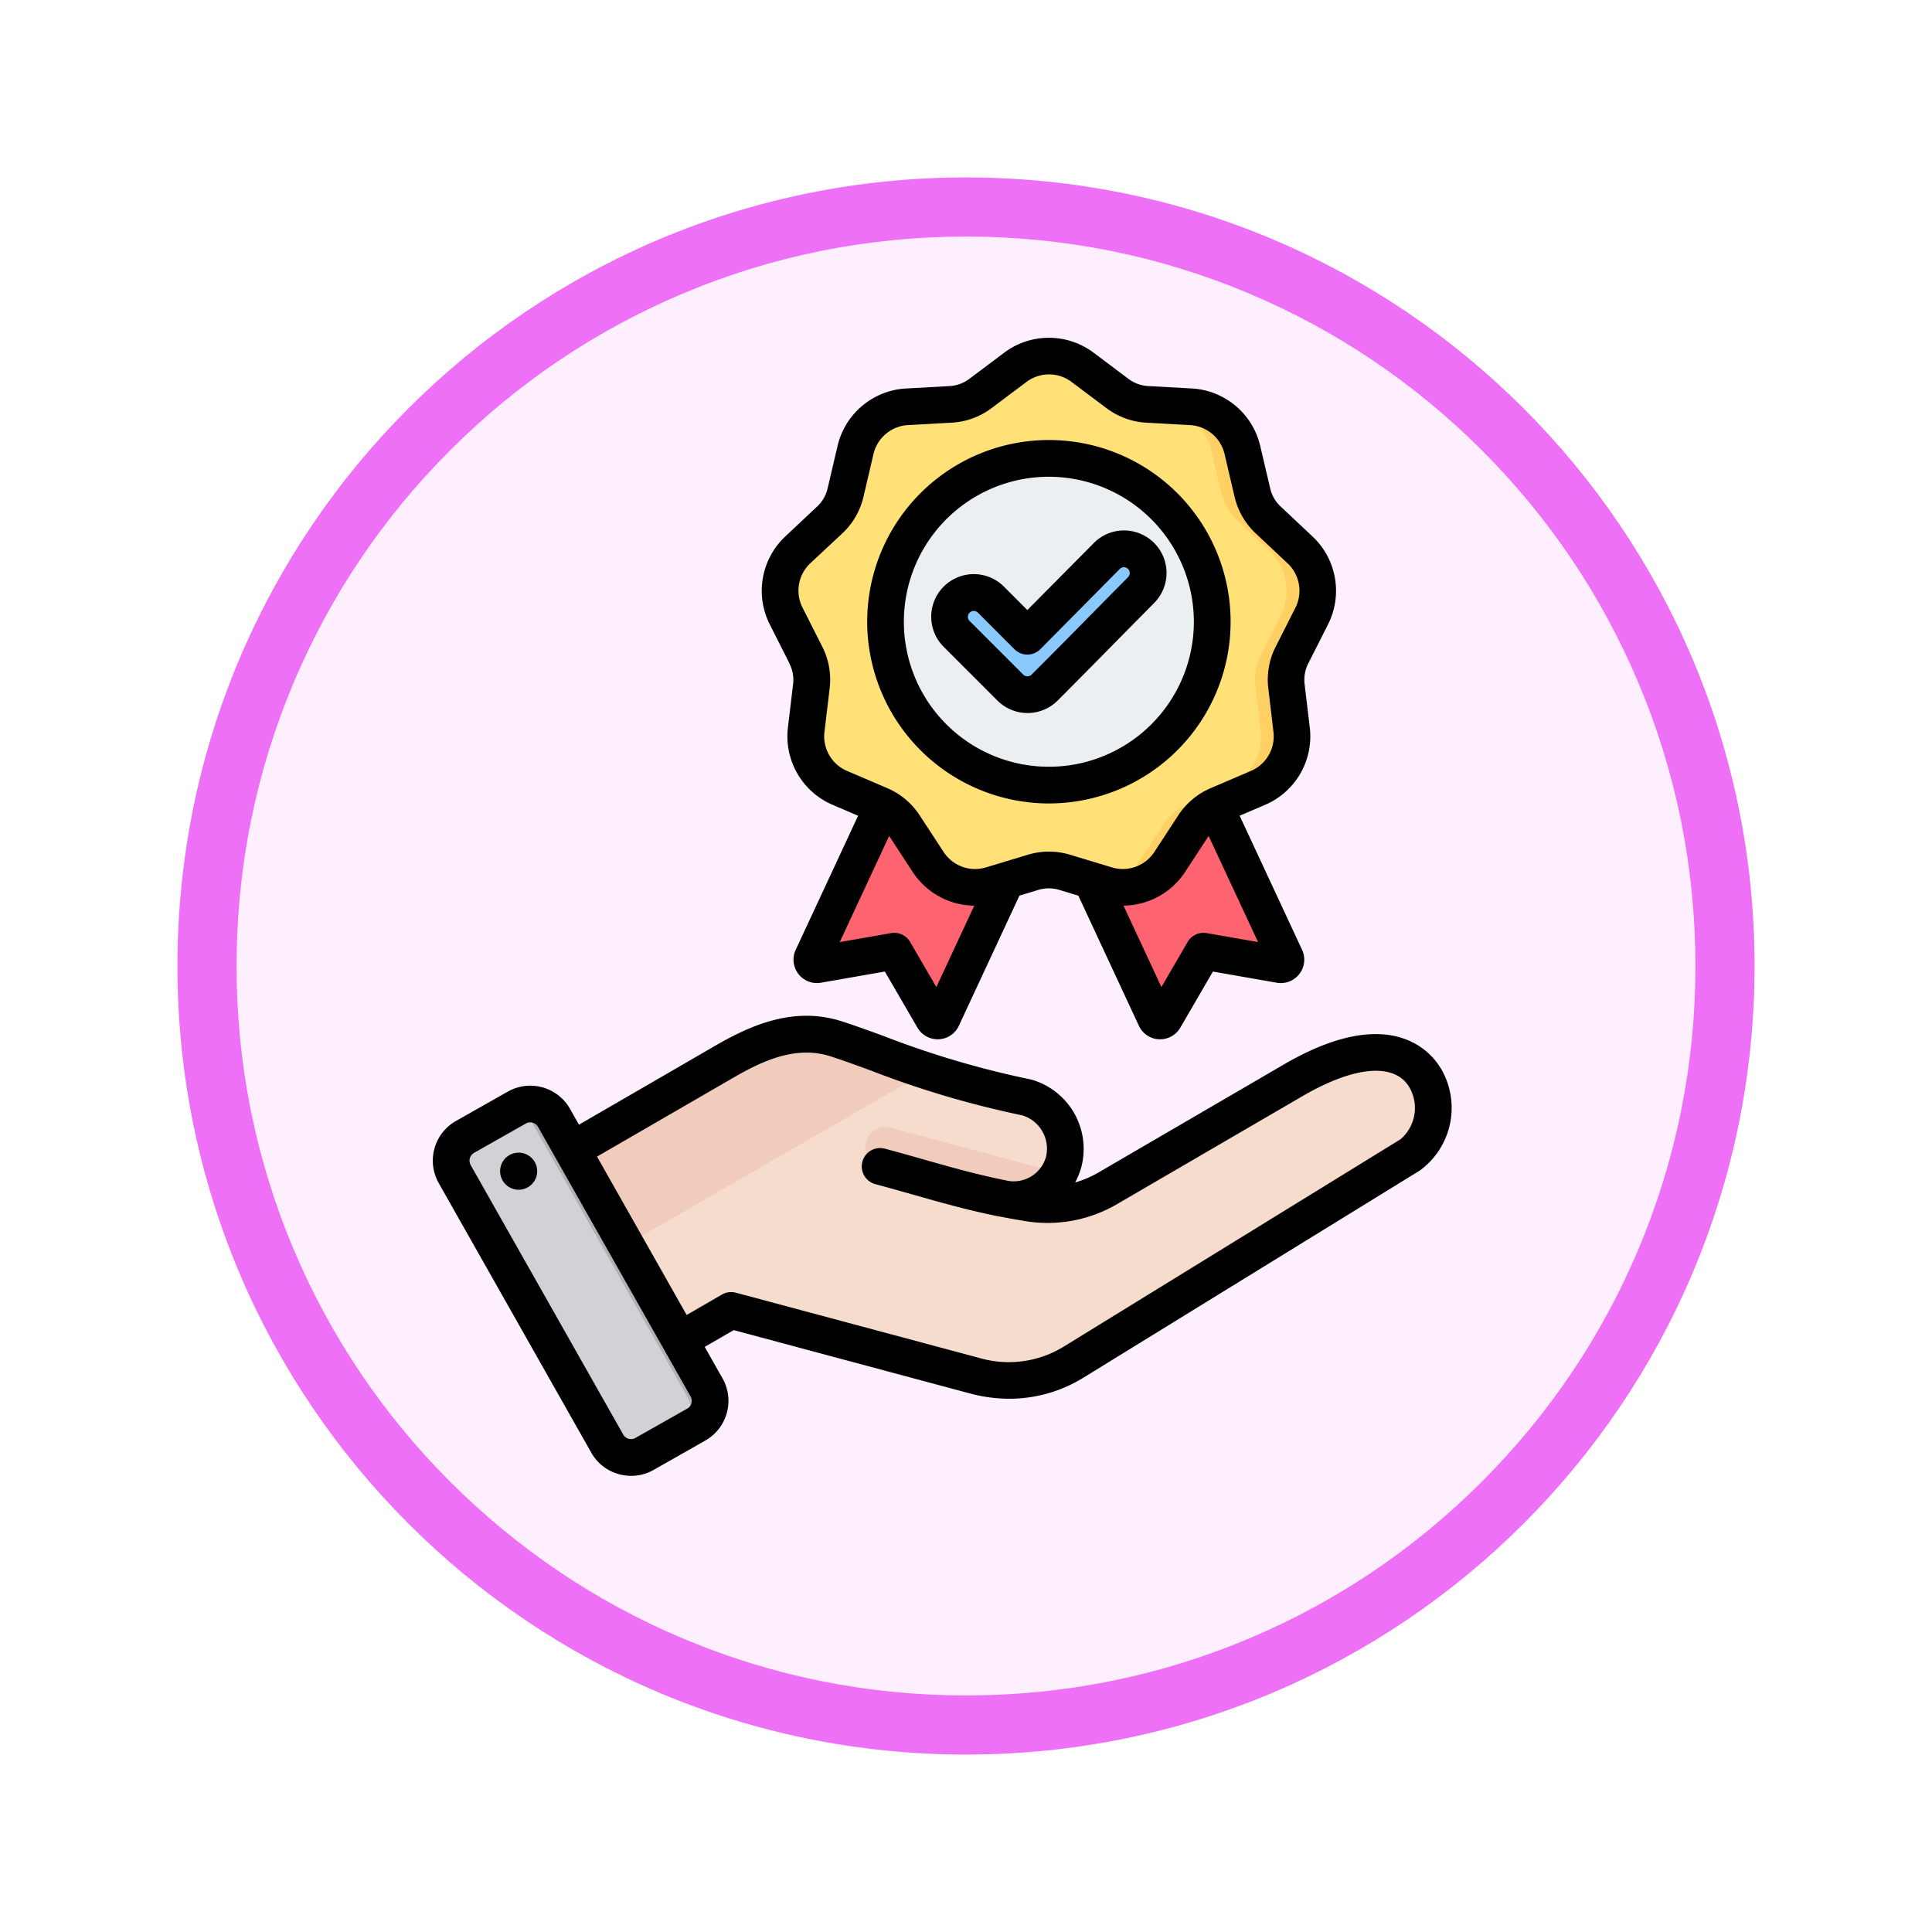 <svg xmlns="http://www.w3.org/2000/svg" xmlns:xlink="http://www.w3.org/1999/xlink" width="98" height="98" viewBox="0 0 98 98">
  <defs>
    <filter id="Trazado_982547" x="0" y="0" width="98" height="98" filterUnits="userSpaceOnUse">
      <feOffset dy="3" input="SourceAlpha"/>
      <feGaussianBlur stdDeviation="3" result="blur"/>
      <feFlood flood-opacity="0.161"/>
      <feComposite operator="in" in2="blur"/>
      <feComposite in="SourceGraphic"/>
    </filter>
  </defs>
  <g id="Grupo_1219693" data-name="Grupo 1219693" transform="translate(-1036 -1632)">
    <g id="Grupo_1203205" data-name="Grupo 1203205" transform="translate(758 -1790.045)">
      <g id="Grupo_1178491" data-name="Grupo 1178491" transform="translate(287 3428.045)">
        <g id="Grupo_1172010" data-name="Grupo 1172010" transform="translate(0)">
          <g id="Grupo_1171046" data-name="Grupo 1171046">
            <g id="Grupo_1148525" data-name="Grupo 1148525">
              <g transform="matrix(1, 0, 0, 1, -9, -6)" filter="url(#Trazado_982547)">
                <g id="Trazado_982547-2" data-name="Trazado 982547" transform="translate(9 6)" fill="#fdeffe">
                  <path d="M 40 78.5 C 34.802 78.5 29.76 77.482 25.015 75.475 C 20.43 73.536 16.313 70.76 12.776 67.224 C 9.24 63.687 6.464 59.57 4.525 54.985 C 2.518 50.24 1.5 45.198 1.5 40 C 1.5 34.802 2.518 29.76 4.525 25.015 C 6.464 20.43 9.24 16.313 12.776 12.776 C 16.313 9.24 20.43 6.464 25.015 4.525 C 29.76 2.518 34.802 1.5 40 1.5 C 45.198 1.5 50.24 2.518 54.985 4.525 C 59.57 6.464 63.687 9.24 67.224 12.776 C 70.76 16.313 73.536 20.43 75.475 25.015 C 77.482 29.76 78.5 34.802 78.5 40 C 78.5 45.198 77.482 50.24 75.475 54.985 C 73.536 59.57 70.76 63.687 67.224 67.224 C 63.687 70.76 59.57 73.536 54.985 75.475 C 50.24 77.482 45.198 78.5 40 78.5 Z" stroke="none"/>
                  <path d="M 40 3 C 35.004 3 30.158 3.978 25.599 5.906 C 21.193 7.77 17.236 10.438 13.837 13.837 C 10.438 17.236 7.77 21.193 5.906 25.599 C 3.978 30.158 3 35.004 3 40 C 3 44.996 3.978 49.842 5.906 54.401 C 7.77 58.807 10.438 62.764 13.837 66.163 C 17.236 69.562 21.193 72.23 25.599 74.094 C 30.158 76.022 35.004 77 40 77 C 44.996 77 49.842 76.022 54.401 74.094 C 58.807 72.23 62.764 69.562 66.163 66.163 C 69.562 62.764 72.23 58.807 74.094 54.401 C 76.022 49.842 77 44.996 77 40 C 77 35.004 76.022 30.158 74.094 25.599 C 72.23 21.193 69.562 17.236 66.163 13.837 C 62.764 10.438 58.807 7.77 54.401 5.906 C 49.842 3.978 44.996 3 40 3 M 40 0 C 62.091 0 80 17.909 80 40 C 80 62.091 62.091 80 40 80 C 17.909 80 0 62.091 0 40 C 0 17.909 17.909 0 40 0 Z" stroke="none" fill="#ee70f7"/>
                </g>
              </g>
            </g>
          </g>
        </g>
      </g>
    </g>
    <g id="servicio-de-calidad" transform="translate(1023.938 1641.131)">
      <g id="Grupo_1219692" data-name="Grupo 1219692" transform="translate(34.945 8.938)">
        <g id="Grupo_1219690" data-name="Grupo 1219690" transform="translate(16.684 0)">
          <path id="Trazado_1043305" data-name="Trazado 1043305" d="M204.4,182.885l6.743,2.735-5.311,11.409a.256.256,0,0,1-.453.021l-1.979-3.406-3.88.678a.256.256,0,0,1-.276-.36Z" transform="translate(-197.605 -163.463)" fill="#fe646f" fill-rule="evenodd"/>
          <path id="Trazado_1043306" data-name="Trazado 1043306" d="M210.428,203.9l.713.289L205.829,215.6a.256.256,0,0,1-.453.021l-.471-.81a.256.256,0,0,0,.453-.021Zm-7.031,8.313-3.88.678a.256.256,0,0,1-.276-.36l.245-.527,3.44-.6Z" transform="translate(-197.604 -182.035)" fill="#fd4755" fill-rule="evenodd"/>
          <path id="Trazado_1043307" data-name="Trazado 1043307" d="M310.119,182.885l-6.743,2.735,5.311,11.409a.256.256,0,0,0,.453.021l1.979-3.406,3.88.678a.256.256,0,0,0,.276-.36Z" transform="translate(-289.642 -163.463)" fill="#fe646f" fill-rule="evenodd"/>
          <path id="Trazado_1043308" data-name="Trazado 1043308" d="M304.09,203.9l-.713.289,5.311,11.409a.256.256,0,0,0,.453.021l.471-.81a.256.256,0,0,1-.453-.021Zm7.031,8.313,3.88.678a.256.256,0,0,0,.276-.36l-.245-.527-3.44-.6Z" transform="translate(-289.643 -182.035)" fill="#fd4755" fill-rule="evenodd"/>
          <path id="Trazado_1043309" data-name="Trazado 1043309" d="M200.725,16.582l1.732,1.3a2.757,2.757,0,0,0,1.563.569l2.16.12a2.84,2.84,0,0,1,2.639,2.215l.493,2.106a2.758,2.758,0,0,0,.832,1.44l1.578,1.481a2.84,2.84,0,0,1,.6,3.393l-.976,1.931a2.758,2.758,0,0,0-.289,1.638l.257,2.148a2.84,2.84,0,0,1-1.723,2.984l-1.989.852a2.758,2.758,0,0,0-1.274,1.069l-1.184,1.811a2.84,2.84,0,0,1-3.238,1.178l-2.071-.626a2.758,2.758,0,0,0-1.663,0l-2.071.626a2.84,2.84,0,0,1-3.238-1.178l-1.184-1.811a2.758,2.758,0,0,0-1.274-1.069l-1.989-.852a2.84,2.84,0,0,1-1.723-2.984l.257-2.148a2.758,2.758,0,0,0-.289-1.638l-.976-1.931a2.84,2.84,0,0,1,.6-3.393l1.578-1.481a2.758,2.758,0,0,0,.832-1.44l.493-2.106a2.84,2.84,0,0,1,2.639-2.215l2.16-.12a2.758,2.758,0,0,0,1.563-.569l1.732-1.3A2.84,2.84,0,0,1,200.725,16.582Z" transform="translate(-185.367 -15.999)" fill="#ffe177" fill-rule="evenodd"/>
          <path id="Trazado_1043310" data-name="Trazado 1043310" d="M269.811,16.582l1.732,1.3a2.757,2.757,0,0,0,1.563.569l2.16.12a2.84,2.84,0,0,1,2.64,2.215l.493,2.106a2.759,2.759,0,0,0,.832,1.441l1.578,1.481a2.84,2.84,0,0,1,.6,3.393l-.976,1.931a2.758,2.758,0,0,0-.289,1.638l.257,2.148a2.84,2.84,0,0,1-1.723,2.984l-1.989.852a2.758,2.758,0,0,0-1.274,1.069l-1.184,1.811a2.839,2.839,0,0,1-3.176,1.2,2.858,2.858,0,0,0,1.6-1.2l1.184-1.811a2.758,2.758,0,0,1,1.274-1.069L277.1,37.9a2.84,2.84,0,0,0,1.723-2.984l-.257-2.148a2.758,2.758,0,0,1,.289-1.638l.976-1.931a2.84,2.84,0,0,0-.6-3.393l-1.578-1.481a2.757,2.757,0,0,1-.832-1.441l-.493-2.106a2.84,2.84,0,0,0-2.64-2.215l-2.16-.12a2.757,2.757,0,0,1-1.563-.569l-1.732-1.3a2.925,2.925,0,0,0-.937-.47A2.839,2.839,0,0,1,269.811,16.582ZM267.3,42.175a2.753,2.753,0,0,0-1.618.013l-2.071.626-.061.018a2.879,2.879,0,0,0,1.633-.018l2.071-.626Z" transform="translate(-254.453 -16)" fill="#ffd064" fill-rule="evenodd"/>
          <circle id="Elipse_12641" data-name="Elipse 12641" cx="8.286" cy="8.286" r="8.286" transform="translate(1.914 13.473) rotate(-45)" fill="#eceff1"/>
          <path id="Trazado_1043311" data-name="Trazado 1043311" d="M239.62,60.553q.232,0,.46.013a8.286,8.286,0,0,0,0,16.546q-.229.013-.46.013a8.286,8.286,0,1,1,0-16.571Z" transform="translate(-225.984 -55.368)" fill="#d1d1d6" fill-rule="evenodd"/>
          <path id="Trazado_1043312" data-name="Trazado 1043312" d="M263.193,104.383l4.029-4.069a1.227,1.227,0,1,1,1.74,1.729c-1.634,1.649-3.256,3.309-4.9,4.95a1.229,1.229,0,0,1-1.738,0L259.6,104.27a1.229,1.229,0,0,1,1.738-1.738Z" transform="translate(-250.646 -90.181)" fill="#8ac9fe" fill-rule="evenodd"/>
        </g>
        <g id="Grupo_1219691" data-name="Grupo 1219691" transform="translate(0 34.387)">
          <path id="Trazado_1043313" data-name="Trazado 1043313" d="M70.114,318.534l9.76-5.655c1.832-1.061,3.694-1.814,5.708-1.161a68.629,68.629,0,0,0,9.649,2.965,2.711,2.711,0,0,1,1.875,3.248,2.625,2.625,0,0,1-3.248,1.876l1.307.209a6.085,6.085,0,0,0,4.183-.729l9.384-5.466c7.295-4.248,8.366,2.287,5.941,3.781l-17.03,10.486a6.245,6.245,0,0,1-5.057.713l-12.352-3.31-4.575,2.641a1.848,1.848,0,0,1-2.519-.675l-3.7-6.407a1.848,1.848,0,0,1,.673-2.518Z" transform="translate(-66.031 -311.474)" fill="#f6dccd" fill-rule="evenodd"/>
          <path id="Trazado_1043314" data-name="Trazado 1043314" d="M232.369,354.289a2.678,2.678,0,0,1-3.025,1.291c-2.023-.535-4.044-1.084-6.066-1.625a1.015,1.015,0,0,1,.525-1.961Z" transform="translate(-201.516 -347.247)" fill="#f1cbbc" fill-rule="evenodd"/>
          <path id="Trazado_1043315" data-name="Trazado 1043315" d="M70.114,318.533l9.761-5.655c1.832-1.061,3.694-1.814,5.708-1.161,1.2.389,2.809,1.018,4.617,1.622L71.292,324.255l-1.85-3.2A1.848,1.848,0,0,1,70.114,318.533Z" transform="translate(-66.032 -311.473)" fill="#f1cbbc" fill-rule="evenodd"/>
          <path id="Trazado_1043316" data-name="Trazado 1043316" d="M47.226,342.645l7.741,13.678a1.386,1.386,0,0,1-.522,1.883l-2.633,1.49a1.386,1.386,0,0,1-1.883-.522L42.188,345.5a1.386,1.386,0,0,1,.522-1.883l2.633-1.49A1.386,1.386,0,0,1,47.226,342.645Z" transform="translate(-42.01 -338.399)" fill="#d1d1d6" fill-rule="evenodd"/>
          <path id="Trazado_1043317" data-name="Trazado 1043317" d="M78.684,352.044l1.37,2.421,1.355,2.394a1.386,1.386,0,0,1-.518,1.881l.941-.532a1.386,1.386,0,0,0,.522-1.883l-1.359-2.4-2.73-4.823-2.733-4.829-.919-1.624a1.387,1.387,0,0,0-1.609-.64l1.591,2.811,2.73,4.823,1.359,2.4Z" transform="translate(-69.397 -338.4)" fill="#b1b1b5" fill-rule="evenodd"/>
        </g>
      </g>
      <path id="Trazado_1043318" data-name="Trazado 1043318" d="M39.3,50.141a.94.94,0,1,1-1.066-.794.939.939,0,0,1,1.066.794ZM83.1,48.66,66.07,59.145a5.329,5.329,0,0,1-4.328.606l-12.352-3.31a.929.929,0,0,0-.706.093L46.892,57.57l-4.546-8.033,6.911-4c1.544-.895,3.213-1.645,4.954-1.08.568.184,1.225.421,1.985.7a48.621,48.621,0,0,0,7.717,2.287,1.768,1.768,0,0,1,1.208,2.1,1.7,1.7,0,0,1-2.064,1.194c-1.455-.293-2.779-.668-4.163-1.062-.623-.177-1.268-.359-1.947-.541a.931.931,0,1,0-.482,1.8c.666.179,1.3.36,1.921.534,1.431.406,2.8.795,4.329,1.1l.019,0c.388.078.786.15,1.2.217a6.98,6.98,0,0,0,4.8-.844l9.385-5.465c2.649-1.543,4.679-1.716,5.428-.463A2.088,2.088,0,0,1,83.1,48.66ZM47.134,62.048a.449.449,0,0,0-.041-.342l-7.74-13.677a.45.45,0,0,0-.272-.211.476.476,0,0,0-.125-.018.441.441,0,0,0-.218.058l-2.632,1.49a.457.457,0,0,0-.171.615L43.677,63.64a.453.453,0,0,0,.613.17l2.634-1.49A.449.449,0,0,0,47.134,62.048ZM85.142,45.057c-.5-.839-2.563-3.335-7.963-.19L67.8,50.332a5.175,5.175,0,0,1-1.2.516,3.865,3.865,0,0,0,.323-.825,3.654,3.654,0,0,0-2.487-4.375,1.2,1.2,0,0,0-.122-.031A46.9,46.9,0,0,1,56.83,43.4c-.743-.269-1.446-.524-2.045-.717-2.44-.793-4.635.183-6.461,1.241l-6.894,3.994-.456-.805a2.315,2.315,0,0,0-3.151-.874l-2.633,1.491a2.313,2.313,0,0,0-.874,3.151l7.74,13.677a2.3,2.3,0,0,0,1.4,1.088,2.348,2.348,0,0,0,.624.085,2.3,2.3,0,0,0,1.134-.3L47.84,63.94a2.316,2.316,0,0,0,.874-3.151l-.906-1.6,1.472-.85L61.26,61.551a7.738,7.738,0,0,0,2,.269,7.161,7.161,0,0,0,3.789-1.088l17.03-10.487a3.933,3.933,0,0,0,1.066-5.188ZM61.16,22.155a.294.294,0,0,1,.086-.209.3.3,0,0,1,.421,0L63.519,23.8a.933.933,0,0,0,.659.273h0a.928.928,0,0,0,.658-.277l4.029-4.069a.3.3,0,0,1,.417,0,.3.3,0,0,1,0,.419q-.911.92-1.821,1.843c-1,1.02-2.044,2.074-3.074,3.1a.3.3,0,0,1-.421,0l-2.723-2.723a.3.3,0,0,1-.086-.211Zm3.02,4.882a2.157,2.157,0,0,0,1.528-.631c1.034-1.033,2.075-2.091,3.083-3.113q.908-.92,1.817-1.84a2.157,2.157,0,0,0-1.532-3.677h-.008a2.146,2.146,0,0,0-1.523.638l-3.371,3.4-1.189-1.19a2.16,2.16,0,0,0-3.055,3.055l2.724,2.723A2.157,2.157,0,0,0,64.18,27.037Zm1.086-11.985a7.355,7.355,0,1,0,7.354,7.355,7.363,7.363,0,0,0-7.354-7.355Zm0,16.571a9.217,9.217,0,1,0-9.216-9.216A9.226,9.226,0,0,0,65.266,31.624Zm-12.082-12.2a1.906,1.906,0,0,0-.4,2.295l.976,1.931a3.688,3.688,0,0,1,.382,2.168l-.256,2.148a1.906,1.906,0,0,0,1.165,2.018l1.988.851a3.7,3.7,0,0,1,1.688,1.416l1.183,1.81a1.906,1.906,0,0,0,2.189.8l2.071-.626a3.7,3.7,0,0,1,2.2,0l2.071.626a1.907,1.907,0,0,0,2.19-.8l1.184-1.81A3.693,3.693,0,0,1,73.5,30.836l1.989-.851a1.906,1.906,0,0,0,1.165-2.018L76.4,25.819a3.691,3.691,0,0,1,.382-2.168l.977-1.931a1.909,1.909,0,0,0-.405-2.295l-1.576-1.481a3.69,3.69,0,0,1-1.1-1.906l-.493-2.107a1.907,1.907,0,0,0-1.785-1.5l-2.16-.12a3.7,3.7,0,0,1-2.07-.753l-1.732-1.3a1.906,1.906,0,0,0-2.33,0l-1.732,1.3a3.7,3.7,0,0,1-2.069.753l-2.16.12a1.906,1.906,0,0,0-1.785,1.5l-.493,2.106a3.689,3.689,0,0,1-1.1,1.906ZM73.269,38.2a.929.929,0,0,0-.965.449l-1.329,2.288-1.924-4.131a3.778,3.778,0,0,0,3.136-1.725l1.182-1.809,2.507,5.383ZM59.558,40.938,58.229,38.65a.93.93,0,0,0-.965-.449l-2.607.455,2.507-5.383,1.183,1.809a3.776,3.776,0,0,0,3.134,1.726ZM52.093,24.491l-.976-1.932a3.778,3.778,0,0,1,.793-4.491l1.576-1.482a1.823,1.823,0,0,0,.563-.973l.493-2.106a3.781,3.781,0,0,1,3.495-2.933l2.16-.12a1.828,1.828,0,0,0,1.057-.385l1.732-1.3a3.778,3.778,0,0,1,4.562,0l1.731,1.3a1.832,1.832,0,0,0,1.057.384l2.16.12a3.779,3.779,0,0,1,3.494,2.933l.495,2.106a1.822,1.822,0,0,0,.562.973l1.577,1.482a3.78,3.78,0,0,1,.793,4.491l-.977,1.931a1.85,1.85,0,0,0-.2,1.108l.257,2.148A3.779,3.779,0,0,1,76.22,31.7l-1.277.547,3.166,6.8a1.188,1.188,0,0,1-1.281,1.671l-3.241-.567-1.653,2.844a1.182,1.182,0,0,1-1.025.591h-.055a1.183,1.183,0,0,1-1.022-.685L66.76,36.3l-.932-.282a1.832,1.832,0,0,0-1.124,0l-.932.282L60.7,42.9a1.182,1.182,0,0,1-1.022.685h-.055a1.181,1.181,0,0,1-1.025-.591l-1.653-2.844-3.241.567a1.187,1.187,0,0,1-1.28-1.67l3.165-6.8L54.312,31.7a3.778,3.778,0,0,1-2.281-3.95l.257-2.148a1.836,1.836,0,0,0-.2-1.107Z" fill-rule="evenodd"/>
    </g>
  </g>
</svg>
